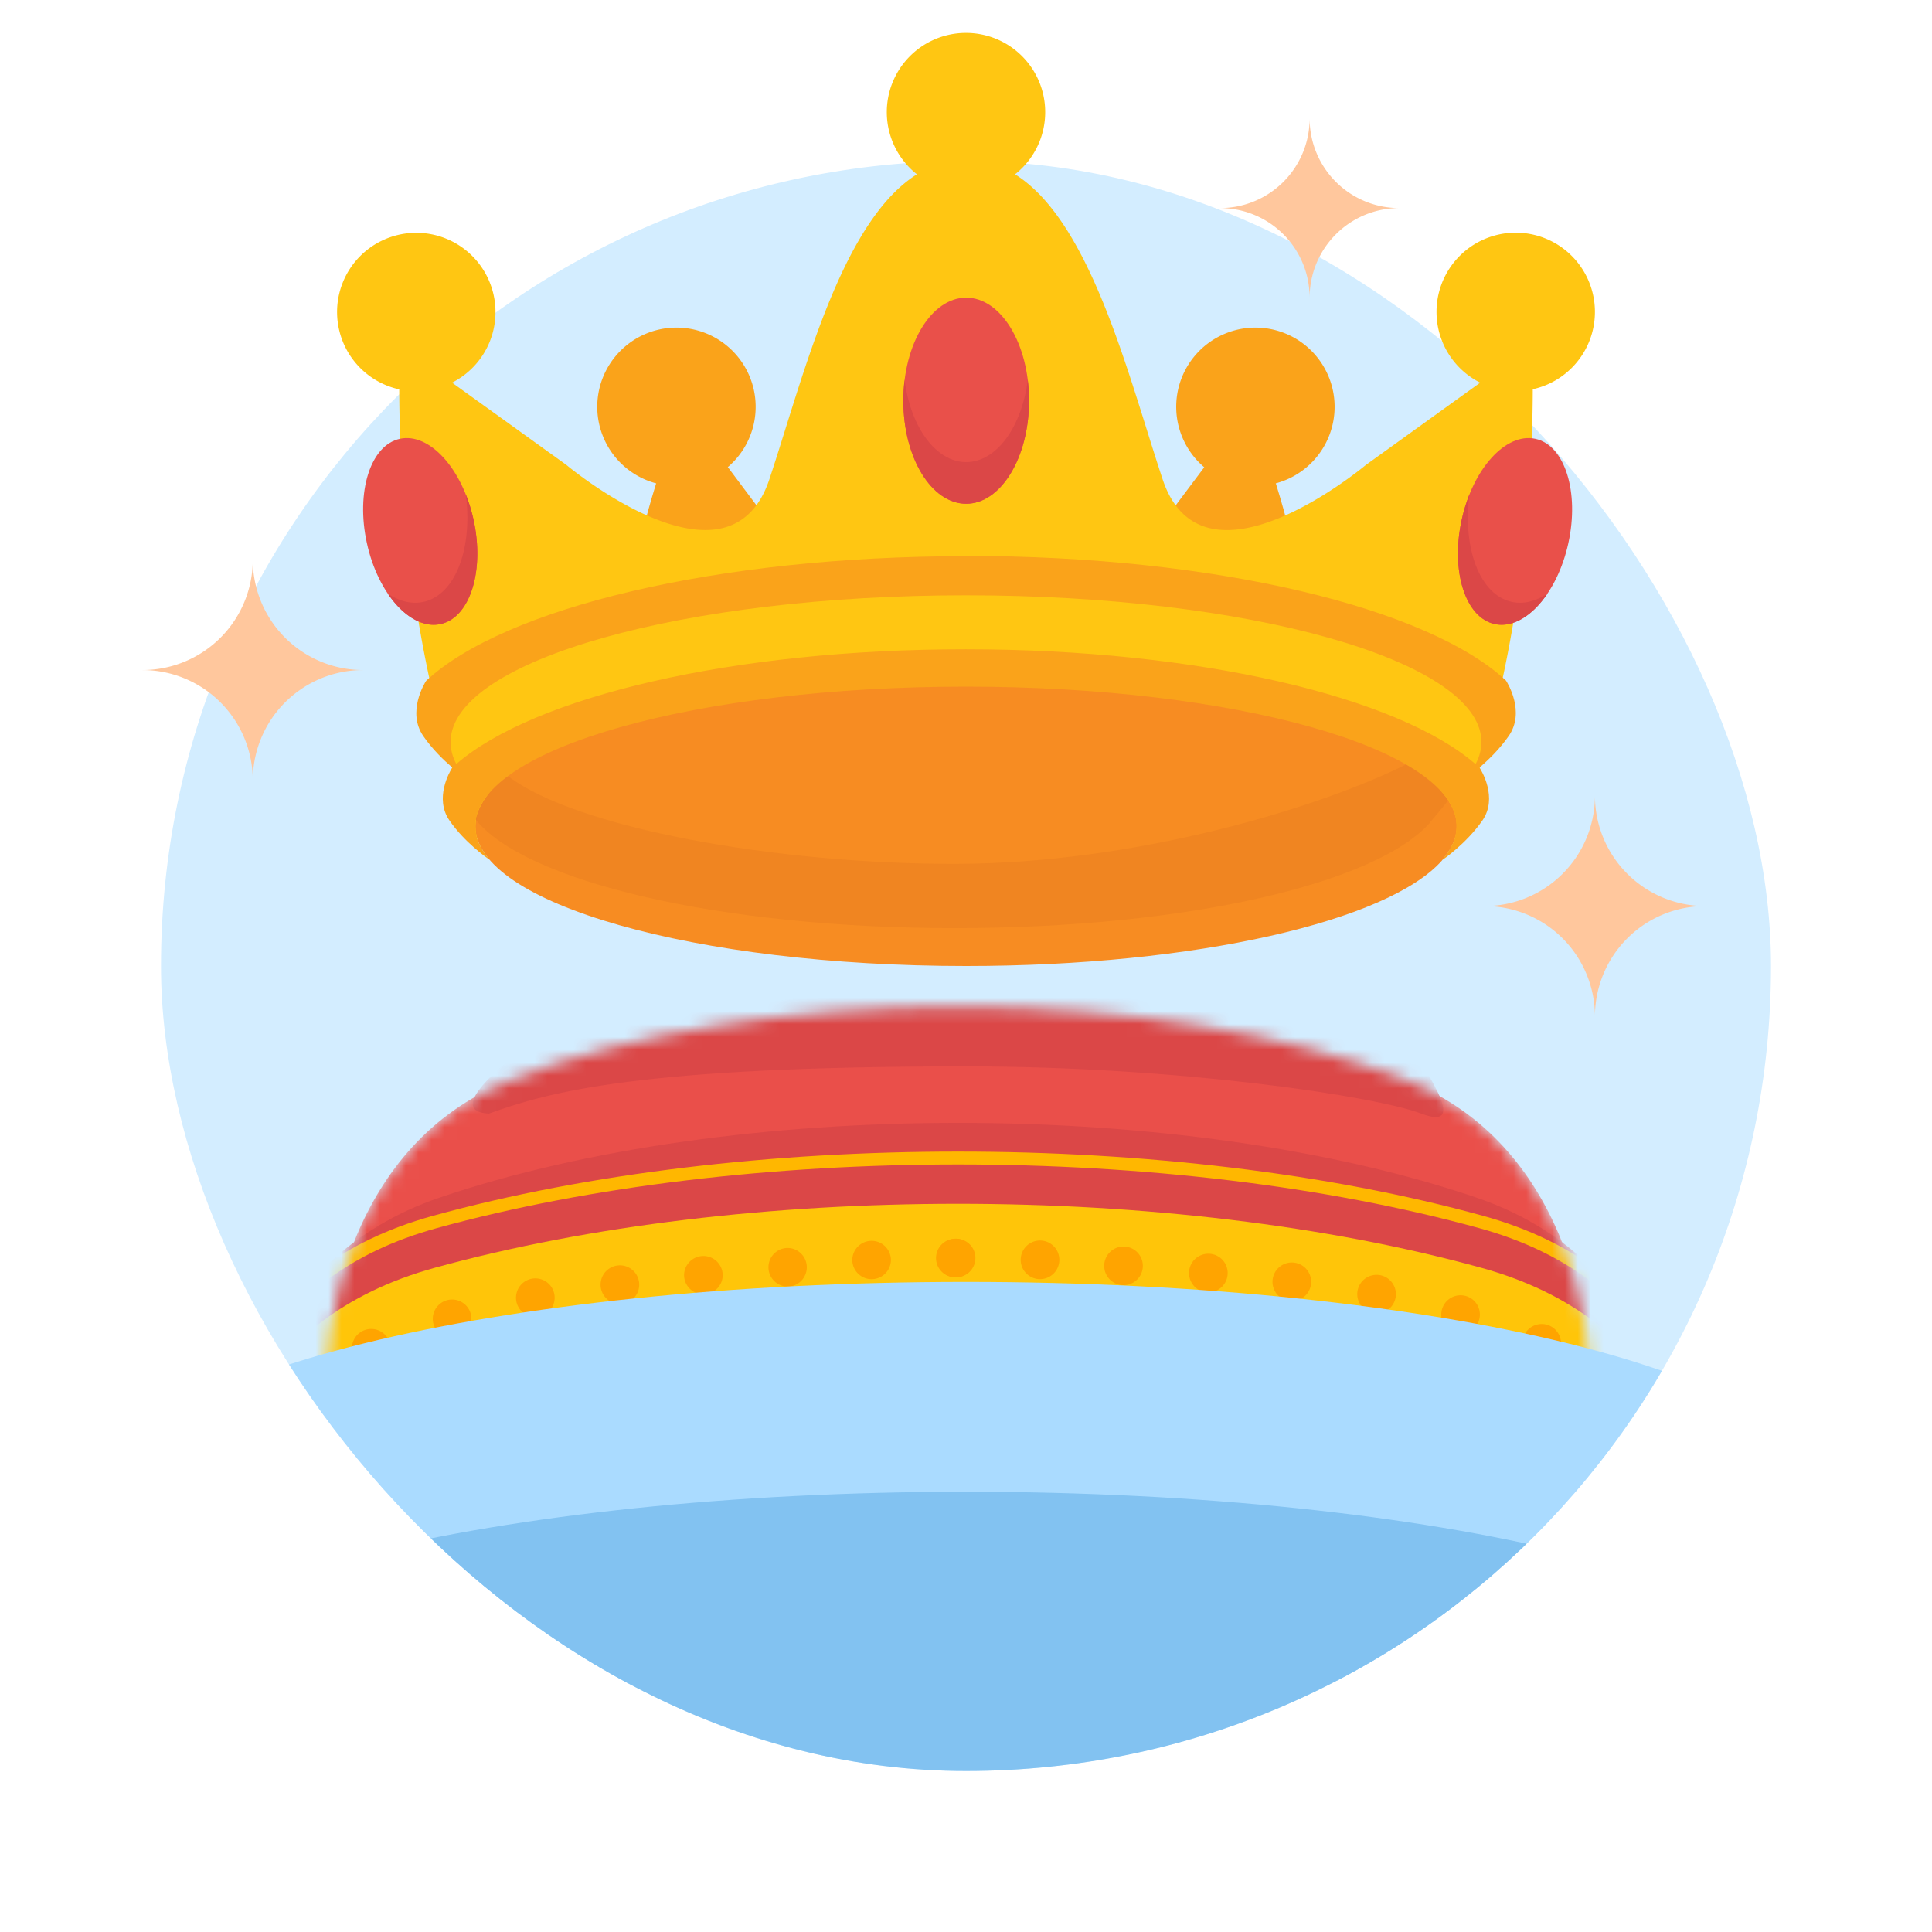 <svg xmlns="http://www.w3.org/2000/svg" width="150" height="150" fill="none" class="persona-ilustration" viewBox="0 0 150 150"><g clip-path="url(#iEHAHsP4vA_a)"><g clip-path="url(#iEHAHsP4vA_b)"><rect width="125" height="125" x="12.5" y="12.5" fill="#D3EDFF" rx="62.5"/><mask id="iEHAHsP4vA_c" width="99" height="32" x="25" y="78" maskUnits="userSpaceOnUse" style="mask-type:alpha"><path fill="#EA4F4A" d="M39.306 83.99c-12.02 4.854-14.327 18.708-13.977 25.027h98.101c.35-6.319-1.956-20.173-13.977-25.026-19.202-7.753-50.946-7.753-70.147 0"/></mask><g mask="url(#iEHAHsP4vA_c)"><path fill="#EA4F4A" d="M39.306 83.991c-12.02 4.854-14.327 18.707-13.977 25.027h98.101c.35-6.32-1.956-20.173-13.977-25.027-19.202-7.752-50.946-7.752-70.147 0"/><path fill="#DB4747" d="M34.144 92.978c-13.79 4.686-16.436 18.063-16.035 24.166H130.65c.401-6.103-2.245-19.48-16.035-24.166-22.752-7.732-57.72-7.732-80.471 0"/><path fill="#FFB700" fill-rule="evenodd" d="M33.625 94.393c24.124-6.646 57.384-6.646 81.507 0 14.545 4.006 17.382 15.483 16.952 20.786l-.037.459H16.71l-.037-.459c-.43-5.303 2.408-16.78 16.952-20.786m81.241.964c-23.95-6.598-57.025-6.598-80.975 0-13.566 3.737-16.453 14.158-16.249 19.281h113.473c.204-5.123-2.683-15.544-16.249-19.281" clip-rule="evenodd"/><path fill="#FFC509" d="M17.172 118.693c-.415-5.117 2.322-16.334 16.586-20.264 24.037-6.621 57.205-6.621 81.241 0 14.265 3.93 17.002 15.147 16.587 20.264z"/><path fill="#FFA400" d="M69.17 97.783a1.499 1.499 0 1 1-2.998.066 1.499 1.499 0 0 1 2.997-.066M61.173 99.89a1.499 1.499 0 1 0-.065-2.998 1.499 1.499 0 0 0 .065 2.997M56.11 98.938a1.5 1.5 0 1 1-2.999.066 1.5 1.5 0 0 1 2.998-.066M48.118 101.241a1.5 1.5 0 1 0-.066-2.998 1.5 1.5 0 0 0 .066 2.998M43.063 100.722a1.5 1.5 0 1 1-3 .065 1.5 1.5 0 0 1 3-.065M35.09 103.895a1.5 1.5 0 1 0-.066-2.998 1.5 1.5 0 0 0 .066 2.998M28.81 106.179a1.5 1.5 0 1 0-.065-2.998 1.5 1.5 0 0 0 .066 2.998M74.243 99.172a1.499 1.499 0 1 0-.065-2.997 1.499 1.499 0 0 0 .065 2.997M79.248 97.742a1.5 1.5 0 1 0 2.998.04 1.5 1.5 0 0 0-2.998-.04M87.261 99.78a1.5 1.5 0 1 1 .04-2.998 1.5 1.5 0 0 1-.04 2.998M92.317 98.786a1.5 1.5 0 1 0 2.999.04 1.5 1.5 0 0 0-2.999-.04M100.328 101.02a1.5 1.5 0 1 1 .04-2.998 1.5 1.5 0 0 1-.04 2.998M105.378 100.458a1.499 1.499 0 1 0 2.998.04 1.499 1.499 0 0 0-2.998-.04M113.378 103.563a1.499 1.499 0 1 1 .04-2.998 1.499 1.499 0 0 1-.04 2.998M119.677 105.793a1.499 1.499 0 1 1 .04-2.998 1.499 1.499 0 0 1-.04 2.998"/><path fill="#FFA400" d="M74.186 99.174a1.499 1.499 0 1 1 .04-2.997 1.499 1.499 0 0 1-.04 2.997"/><path fill="#DB4747" d="M37.96 86.46c-3.652-.181 1.522-4.321 4.565-6.369 8.77-1.213 27.872-3.776 34.133-4.322s24.059 2.654 32.175 4.322c1.595 2.73 5.428 7.86 1.522 6.37-3.489-1.332-18.702-3.668-35.408-3.668-25.453 0-32.422 2.018-36.987 3.668"/></g><path fill="#AADBFF" d="M141.098 115.82c0 8.999-29.593 16.294-66.098 16.294S8.902 124.819 8.902 115.82c0-8.998 29.593-16.293 66.098-16.293s66.098 7.295 66.098 16.293"/><path fill="#82C2F1" d="M141.098 132.113c0 8.999-29.593 16.294-66.098 16.294s-66.098-7.295-66.098-16.294c0-8.998 29.593-16.293 66.098-16.293s66.098 7.295 66.098 16.293"/></g><path fill="#FAA31A" d="M51.915 34.94c-1.13 2.07-3.4 11.73-3.4 11.73l13.52-3.03-6.82-9.1s-2.17-1.67-3.3.4M98.085 34.95c1.13 2.06 3.4 11.72 3.4 11.72v.01l-13.52-3.02 6.82-9.1s2.17-1.67 3.3.39"/><path fill="#FFC612" d="m112.645 65.82.009-.02zM112.654 65.8c.27-.586 6.351-14.01 6.351-36.01a206 206 0 0 1-2.339-1.334l.009-.006s-.226-.122-.009.006L106.045 36.1s-12.62 10.59-15.78 1.11c-.404-1.215-.814-2.525-1.24-3.887-2.898-9.267-6.54-20.913-14.02-20.913h-.01c-7.48 0-11.122 11.645-14.02 20.913-.426 1.362-.836 2.672-1.24 3.887-.822 2.465-2.283 3.573-3.996 3.863-4.873.813-11.774-4.983-11.774-4.983L33.347 28.45c.164-.098.036-.03-.008-.006l-.004-.003-2.34 1.34v.01c0 22 6.08 35.424 6.35 36.01h.005l.005.01v-.01z"/><path fill="#FFC612" d="M69.275 6.46a6.15 6.15 0 0 0 3.48 7.97 6.15 6.15 0 0 0 7.97-3.48 6.15 6.15 0 0 0-3.48-7.97 6.15 6.15 0 0 0-7.97 3.48M115.435 29.94a6.15 6.15 0 0 1-3.48-7.97 6.15 6.15 0 0 1 7.97-3.48 6.15 6.15 0 0 1 3.48 7.97 6.15 6.15 0 0 1-7.97 3.48M30.075 29.95a6.15 6.15 0 0 1-3.48-7.97 6.15 6.15 0 0 1 7.97-3.48 6.15 6.15 0 0 1 3.48 7.97 6.15 6.15 0 0 1-7.97 3.48"/><path fill="#FAA31A" d="M46.795 29.34a6.15 6.15 0 0 0 3.48 7.97 6.15 6.15 0 0 0 7.97-3.48 6.15 6.15 0 0 0-3.48-7.97 6.15 6.15 0 0 0-7.97 3.48M91.745 29.34a6.15 6.15 0 0 0 3.48 7.97 6.15 6.15 0 0 0 7.97-3.48 6.15 6.15 0 0 0-3.48-7.97 6.15 6.15 0 0 0-7.97 3.48"/><path fill="#F78C22" d="M81.145 68.81c14.2 0 24.32-6.35 30.88-9.63-6.66-3.16-24.1-6.74-37.97-6.74-14.21 0-30.49 4.36-37.04 7.64 6.66 3.15 22.52 9.86 36.39 9.86z"/><path fill="#F78C22" d="M36.915 64.16c0 5.99 17.05 10.84 38.09 10.84 17.84 0 32.81-3.49 36.96-8.2v-.02c.74-.84 1.13-1.71 1.13-2.62v-.12c-.02-.78-.34-1.53-.93-2.26-.06.08-.12.16-.19.24v.02c-4.16 4.71-19.13 8.2-36.97 8.2s-33.36-3.62-37.17-8.46c-.6.77-.92 1.56-.92 2.38"/><path fill="#F08521" d="M36.905 63.6c3.82 4.84 19 8.46 37.17 8.46s32.81-3.49 36.96-8.2v-.02c.69-.8 1.36-1.64 1.42-1.72-.9-1.14-1.24-1.79-3.3-2.76-6.56 3.28-20.89 7.71-35.09 7.71-13.87 0-29.31-2.77-34.62-6.81-1.54.81-2.4 2.74-2.53 3.34z"/><path fill="#FAA31A" fill-rule="evenodd" d="M74.995 43.17v.01c-19.376.002-35.851 4.031-41.91 9.68-.13.2-1.5 2.43-.22 4.29.706 1.023 1.585 1.871 2.258 2.444l-.028.026-.011.02c-.168.285-1.376 2.338-.189 4.06 1.152 1.669 2.805 2.836 3.103 3.039l.027.031h.02l-.047-.031c-.712-.84-1.093-1.69-1.093-2.589v-.12c.23-5.93 17.19-10.72 38.09-10.72s37.86 4.79 38.09 10.72v.12c0 .91-.39 1.78-1.13 2.62v.02s1.86-1.25 3.14-3.09c1.22-1.77-.09-3.89-.21-4.08l-.025-.023c.676-.574 1.569-1.43 2.285-2.467 1.28-1.86-.09-4.09-.22-4.29-6.05-5.64-22.53-9.68-41.9-9.68zm39.568 16.16c.297-.557.452-1.129.452-1.72v-.13c-.25-6.229-18.065-11.258-40.01-11.26-21.96 0-39.78 5.03-40.02 11.27v.13c0 .584.151 1.15.443 1.7 6.014-5.222 21.461-8.92 39.557-8.91h.01c18.107 0 33.562 3.703 39.568 8.92" clip-rule="evenodd"/><path fill="#E9504A" d="M28.485 42.17c-.87-3.97.27-7.6 2.56-8.1s4.85 2.31 5.72 6.28-.27 7.6-2.56 8.1-4.85-2.31-5.72-6.28"/><path fill="#DB4747" d="M30.116 46.097c1.159 1.709 2.675 2.662 4.09 2.353 2.29-.5 3.43-4.13 2.56-8.1a12.5 12.5 0 0 0-.595-1.948c.534 4.19-.816 7.787-3.29 8.327-.914.2-1.865-.043-2.765-.632"/><path fill="#E9504A" d="M121.766 42.17c.87-3.97-.27-7.6-2.56-8.1s-4.85 2.31-5.72 6.28.27 7.6 2.56 8.1 4.85-2.31 5.72-6.28"/><path fill="#DB4747" d="M120.135 46.097c-1.159 1.709-2.675 2.662-4.089 2.353-2.29-.5-3.43-4.13-2.56-8.1.15-.688.352-1.341.594-1.948-.534 4.19.816 7.787 3.289 8.327.915.2 1.866-.043 2.766-.632"/><path fill="#E9504A" d="M70.135 31.11c0-4.42 2.19-8 4.88-8 2.7 0 4.88 3.58 4.88 8s-2.19 8-4.88 8c-2.7 0-4.88-3.58-4.88-8"/><path fill="#DB4747" d="M70.234 29.496q-.099.783-.1 1.614c0 4.42 2.18 8 4.88 8 2.69 0 4.88-3.58 4.88-8q0-.832-.099-1.618c-.456 3.646-2.427 6.386-4.78 6.386-2.362 0-4.325-2.739-4.78-6.382"/><path fill="#FFC79D" fill-rule="evenodd" d="M94.725 16.155a6.954 6.954 0 0 0 6.954-6.954 6.955 6.955 0 0 0 6.955 6.954 6.955 6.955 0 0 0-6.955 6.955 6.954 6.954 0 0 0-6.954-6.955M11.059 52.022a8.567 8.567 0 0 0 8.567-8.568 8.567 8.567 0 0 0 8.567 8.568 8.567 8.567 0 0 0-8.567 8.567 8.567 8.567 0 0 0-8.567-8.567M115.264 70.347a8.567 8.567 0 0 0 8.567-8.567 8.567 8.567 0 0 0 8.567 8.567 8.567 8.567 0 0 0-8.567 8.568 8.567 8.567 0 0 0-8.567-8.568" clip-rule="evenodd"/></g><defs><clipPath id="iEHAHsP4vA_a"><path fill="#fff" d="M0 0h150v150H0z"/></clipPath><clipPath id="iEHAHsP4vA_b"><rect width="125" height="125" x="12.5" y="12.5" fill="#fff" rx="62.5"/></clipPath></defs></svg>